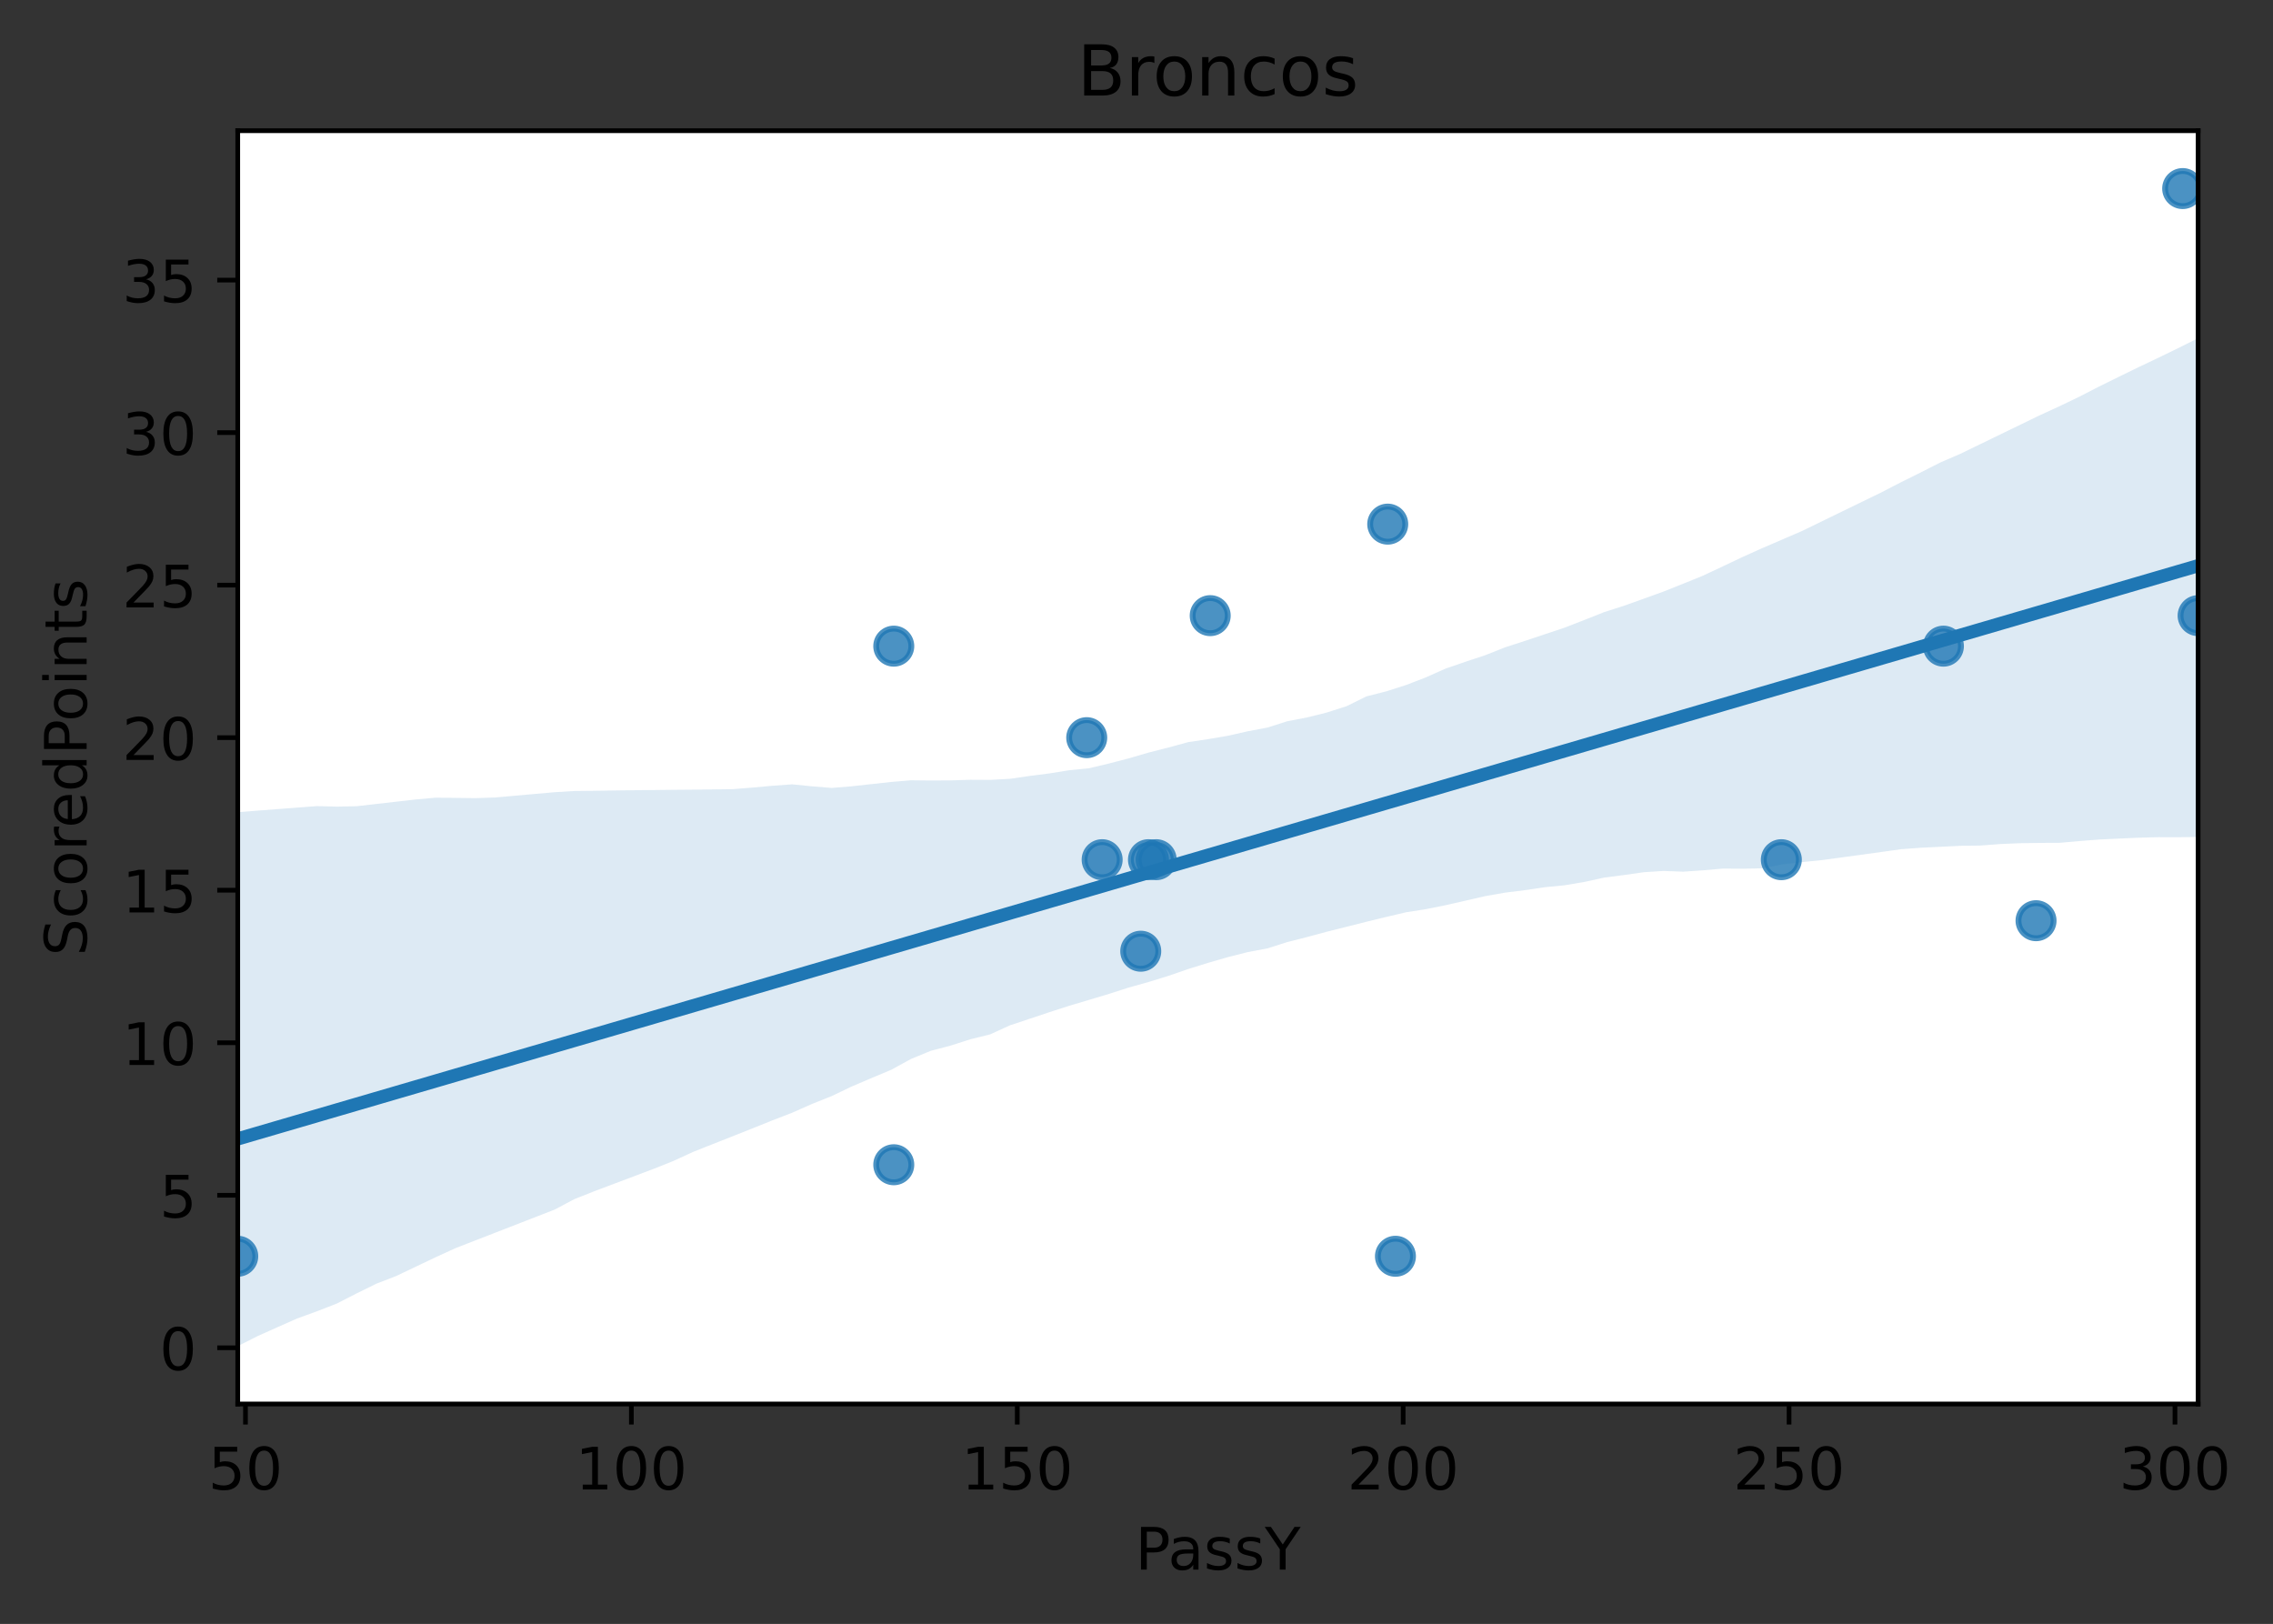 <?xml version="1.0" encoding="utf-8" standalone="no"?>
<!DOCTYPE svg PUBLIC "-//W3C//DTD SVG 1.1//EN"
  "http://www.w3.org/Graphics/SVG/1.1/DTD/svg11.dtd">
<!-- Created with matplotlib (https://matplotlib.org/) -->
<svg height="277.314pt" version="1.1" viewBox="0 0 388.193 277.314" width="388.193pt" xmlns="http://www.w3.org/2000/svg" xmlns:xlink="http://www.w3.org/1999/xlink">
 <rect x="0" y="0" width="388.193" height="277.314" fill="#333333" stroke="none"/>
 <defs>
  <style type="text/css">
*{stroke-linecap:butt;stroke-linejoin:round;}
  </style>
 </defs>
 <g id="figure_1">
  <g id="patch_1">
   <path d="M 0 277.314 
L 388.193 277.314 
L 388.193 0 
L 0 0 
z
" style="fill:none;"/>
  </g>
  <g id="axes_1">
   <g id="patch_2">
    <path d="M 40.603 239.758 
L 375.403 239.758 
L 375.403 22.318 
L 40.603 22.318 
z
" style="fill:#ffffff;"/>
   </g>
   <g id="PathCollection_1">
    <defs>
     <path d="M 0 3 
C 0.796 3 1.559 2.684 2.121 2.121 
C 2.684 1.559 3 0.796 3 0 
C 3 -0.796 2.684 -1.559 2.121 -2.121 
C 1.559 -2.684 0.796 -3 0 -3 
C -0.796 -3 -1.559 -2.684 -2.121 -2.121 
C -2.684 -1.559 -3 -0.796 -3 0 
C -3 0.796 -2.684 1.559 -2.121 2.121 
C -1.559 2.684 -0.796 3 0 3 
z
" id="m1891c0194f" style="stroke:#1f77b4;stroke-opacity:0.8;"/>
    </defs>
    <g clip-path="url(#p2d29fd157c)">
     <use style="fill:#1f77b4;fill-opacity:0.8;stroke:#1f77b4;stroke-opacity:0.8;" x="304.225" xlink:href="#m1891c0194f" y="146.807"/>
     <use style="fill:#1f77b4;fill-opacity:0.8;stroke:#1f77b4;stroke-opacity:0.8;" x="347.723" xlink:href="#m1891c0194f" y="157.225"/>
     <use style="fill:#1f77b4;fill-opacity:0.8;stroke:#1f77b4;stroke-opacity:0.8;" x="188.231" xlink:href="#m1891c0194f" y="146.807"/>
     <use style="fill:#1f77b4;fill-opacity:0.8;stroke:#1f77b4;stroke-opacity:0.8;" x="375.403" xlink:href="#m1891c0194f" y="105.132"/>
     <use style="fill:#1f77b4;fill-opacity:0.8;stroke:#1f77b4;stroke-opacity:0.8;" x="185.595" xlink:href="#m1891c0194f" y="125.969"/>
     <use style="fill:#1f77b4;fill-opacity:0.8;stroke:#1f77b4;stroke-opacity:0.8;" x="196.14" xlink:href="#m1891c0194f" y="146.807"/>
     <use style="fill:#1f77b4;fill-opacity:0.8;stroke:#1f77b4;stroke-opacity:0.8;" x="152.642" xlink:href="#m1891c0194f" y="198.9"/>
     <use style="fill:#1f77b4;fill-opacity:0.8;stroke:#1f77b4;stroke-opacity:0.8;" x="194.822" xlink:href="#m1891c0194f" y="162.435"/>
     <use style="fill:#1f77b4;fill-opacity:0.8;stroke:#1f77b4;stroke-opacity:0.8;" x="206.685" xlink:href="#m1891c0194f" y="105.132"/>
     <use style="fill:#1f77b4;fill-opacity:0.8;stroke:#1f77b4;stroke-opacity:0.8;" x="331.905" xlink:href="#m1891c0194f" y="110.342"/>
     <use style="fill:#1f77b4;fill-opacity:0.8;stroke:#1f77b4;stroke-opacity:0.8;" x="40.603" xlink:href="#m1891c0194f" y="214.528"/>
     <use style="fill:#1f77b4;fill-opacity:0.8;stroke:#1f77b4;stroke-opacity:0.8;" x="152.642" xlink:href="#m1891c0194f" y="110.342"/>
     <use style="fill:#1f77b4;fill-opacity:0.8;stroke:#1f77b4;stroke-opacity:0.8;" x="372.767" xlink:href="#m1891c0194f" y="32.202"/>
     <use style="fill:#1f77b4;fill-opacity:0.8;stroke:#1f77b4;stroke-opacity:0.8;" x="238.32" xlink:href="#m1891c0194f" y="214.528"/>
     <use style="fill:#1f77b4;fill-opacity:0.8;stroke:#1f77b4;stroke-opacity:0.8;" x="237.002" xlink:href="#m1891c0194f" y="89.504"/>
     <use style="fill:#1f77b4;fill-opacity:0.8;stroke:#1f77b4;stroke-opacity:0.8;" x="197.458" xlink:href="#m1891c0194f" y="146.807"/>
    </g>
   </g>
   <g id="PolyCollection_1">
    <path clip-path="url(#p2d29fd157c)" d="M 40.603 138.692 
L 40.603 229.874 
L 43.985 228.164 
L 47.367 226.652 
L 50.749 225.151 
L 54.13 223.924 
L 57.512 222.608 
L 60.894 220.876 
L 64.276 219.212 
L 67.658 217.904 
L 71.039 216.292 
L 74.421 214.683 
L 77.803 213.137 
L 81.185 211.822 
L 84.567 210.508 
L 87.949 209.193 
L 91.33 207.878 
L 94.712 206.563 
L 98.094 204.772 
L 101.476 203.428 
L 104.858 202.154 
L 108.239 200.88 
L 111.621 199.606 
L 115.003 198.255 
L 118.385 196.7 
L 121.767 195.361 
L 125.149 194.022 
L 128.53 192.684 
L 131.912 191.324 
L 135.294 190.014 
L 138.676 188.519 
L 142.058 187.168 
L 145.439 185.546 
L 148.821 184.102 
L 152.203 182.687 
L 155.585 180.835 
L 158.967 179.444 
L 162.349 178.552 
L 165.73 177.472 
L 169.112 176.632 
L 172.494 175.088 
L 175.876 173.961 
L 179.258 172.832 
L 182.639 171.744 
L 186.021 170.739 
L 189.403 169.718 
L 192.785 168.637 
L 196.167 167.688 
L 199.549 166.644 
L 202.93 165.475 
L 206.312 164.425 
L 209.694 163.447 
L 213.076 162.59 
L 216.458 161.951 
L 219.839 160.876 
L 223.221 160.016 
L 226.603 159.105 
L 229.985 158.259 
L 233.367 157.402 
L 236.749 156.58 
L 240.13 155.785 
L 243.512 155.257 
L 246.894 154.575 
L 250.276 153.803 
L 253.658 153.027 
L 257.039 152.433 
L 260.421 152.013 
L 263.803 151.508 
L 267.185 151.178 
L 270.567 150.61 
L 273.949 149.866 
L 277.33 149.43 
L 280.712 148.947 
L 284.094 148.728 
L 287.476 148.851 
L 290.858 148.621 
L 294.239 148.327 
L 297.621 148.35 
L 301.003 148.276 
L 304.385 147.606 
L 307.767 147.216 
L 311.149 146.877 
L 314.53 146.421 
L 317.912 145.955 
L 321.294 145.489 
L 324.676 145.016 
L 328.058 144.766 
L 331.439 144.601 
L 334.821 144.436 
L 338.203 144.394 
L 341.585 144.135 
L 344.967 143.992 
L 348.349 143.941 
L 351.73 143.927 
L 355.112 143.626 
L 358.494 143.362 
L 361.876 143.203 
L 365.258 143.053 
L 368.639 142.963 
L 372.021 142.971 
L 375.403 142.925 
L 375.403 57.752 
L 375.403 57.752 
L 372.021 59.438 
L 368.639 61.082 
L 365.258 62.69 
L 361.876 64.338 
L 358.494 66.005 
L 355.112 67.746 
L 351.73 69.371 
L 348.349 70.922 
L 344.967 72.563 
L 341.585 74.204 
L 338.203 75.845 
L 334.821 77.49 
L 331.439 78.947 
L 328.058 80.664 
L 324.676 82.343 
L 321.294 84.09 
L 317.912 85.735 
L 314.53 87.38 
L 311.149 89.025 
L 307.767 90.672 
L 304.385 92.132 
L 301.003 93.588 
L 297.621 95.108 
L 294.239 96.713 
L 290.858 98.3 
L 287.476 99.674 
L 284.094 101.021 
L 280.712 102.244 
L 277.33 103.452 
L 273.949 104.533 
L 270.567 105.877 
L 267.185 107.19 
L 263.803 108.316 
L 260.421 109.448 
L 257.039 110.544 
L 253.658 111.886 
L 250.276 113.008 
L 246.894 114.17 
L 243.512 115.676 
L 240.13 116.981 
L 236.749 118.059 
L 233.367 118.92 
L 229.985 120.59 
L 226.603 121.673 
L 223.221 122.517 
L 219.839 123.167 
L 216.458 124.244 
L 213.076 124.884 
L 209.694 125.648 
L 206.312 126.224 
L 202.93 126.729 
L 199.549 127.651 
L 196.167 128.511 
L 192.785 129.499 
L 189.403 130.382 
L 186.021 131.186 
L 182.639 131.525 
L 179.258 132.071 
L 175.876 132.501 
L 172.494 132.995 
L 169.112 133.177 
L 165.73 133.159 
L 162.349 133.265 
L 158.967 133.285 
L 155.585 133.248 
L 152.203 133.531 
L 148.821 133.903 
L 145.439 134.275 
L 142.058 134.551 
L 138.676 134.281 
L 135.294 133.94 
L 131.912 134.184 
L 128.53 134.491 
L 125.149 134.762 
L 121.767 134.804 
L 118.385 134.846 
L 115.003 134.874 
L 111.621 134.913 
L 108.239 134.943 
L 104.858 134.987 
L 101.476 135.042 
L 98.094 135.076 
L 94.712 135.282 
L 91.33 135.582 
L 87.949 135.882 
L 84.567 136.182 
L 81.185 136.297 
L 77.803 136.254 
L 74.421 136.215 
L 71.039 136.517 
L 67.658 136.904 
L 64.276 137.29 
L 60.894 137.677 
L 57.512 137.744 
L 54.13 137.657 
L 50.749 137.914 
L 47.367 138.171 
L 43.985 138.428 
L 40.603 138.692 
z
" style="fill:#1f77b4;fill-opacity:0.15;"/>
   </g>
   <g id="matplotlib.axis_1">
    <g id="xtick_1">
     <g id="line2d_1">
      <defs>
       <path d="M 0 0 
L 0 3.5 
" id="m7e2bebb742" style="stroke:#000000;stroke-width:0.8;"/>
      </defs>
      <g>
       <use style="stroke:#000000;stroke-width:0.8;" x="41.921" xlink:href="#m7e2bebb742" y="239.758"/>
      </g>
     </g>
     <g id="text_1">
      <!-- 50 -->
      <defs>
       <path d="M 10.797 72.906 
L 49.516 72.906 
L 49.516 64.594 
L 19.828 64.594 
L 19.828 46.734 
Q 21.969 47.469 24.109 47.828 
Q 26.266 48.188 28.422 48.188 
Q 40.625 48.188 47.75 41.5 
Q 54.891 34.812 54.891 23.391 
Q 54.891 11.625 47.562 5.094 
Q 40.234 -1.422 26.906 -1.422 
Q 22.312 -1.422 17.547 -0.641 
Q 12.797 0.141 7.719 1.703 
L 7.719 11.625 
Q 12.109 9.234 16.797 8.062 
Q 21.484 6.891 26.703 6.891 
Q 35.156 6.891 40.078 11.328 
Q 45.016 15.766 45.016 23.391 
Q 45.016 31 40.078 35.438 
Q 35.156 39.891 26.703 39.891 
Q 22.75 39.891 18.812 39.016 
Q 14.891 38.141 10.797 36.281 
z
" id="DejaVuSans-53"/>
       <path d="M 31.781 66.406 
Q 24.172 66.406 20.328 58.906 
Q 16.5 51.422 16.5 36.375 
Q 16.5 21.391 20.328 13.891 
Q 24.172 6.391 31.781 6.391 
Q 39.453 6.391 43.281 13.891 
Q 47.125 21.391 47.125 36.375 
Q 47.125 51.422 43.281 58.906 
Q 39.453 66.406 31.781 66.406 
z
M 31.781 74.219 
Q 44.047 74.219 50.516 64.516 
Q 56.984 54.828 56.984 36.375 
Q 56.984 17.969 50.516 8.266 
Q 44.047 -1.422 31.781 -1.422 
Q 19.531 -1.422 13.062 8.266 
Q 6.594 17.969 6.594 36.375 
Q 6.594 54.828 13.062 64.516 
Q 19.531 74.219 31.781 74.219 
z
" id="DejaVuSans-48"/>
      </defs>
      <g transform="translate(35.559 254.357)scale(0.1 -0.1)">
       <use xlink:href="#DejaVuSans-53"/>
       <use x="63.623" xlink:href="#DejaVuSans-48"/>
      </g>
     </g>
    </g>
    <g id="xtick_2">
     <g id="line2d_2">
      <g>
       <use style="stroke:#000000;stroke-width:0.8;" x="107.827" xlink:href="#m7e2bebb742" y="239.758"/>
      </g>
     </g>
     <g id="text_2">
      <!-- 100 -->
      <defs>
       <path d="M 12.406 8.297 
L 28.516 8.297 
L 28.516 63.922 
L 10.984 60.406 
L 10.984 69.391 
L 28.422 72.906 
L 38.281 72.906 
L 38.281 8.297 
L 54.391 8.297 
L 54.391 0 
L 12.406 0 
z
" id="DejaVuSans-49"/>
      </defs>
      <g transform="translate(98.283 254.357)scale(0.1 -0.1)">
       <use xlink:href="#DejaVuSans-49"/>
       <use x="63.623" xlink:href="#DejaVuSans-48"/>
       <use x="127.246" xlink:href="#DejaVuSans-48"/>
      </g>
     </g>
    </g>
    <g id="xtick_3">
     <g id="line2d_3">
      <g>
       <use style="stroke:#000000;stroke-width:0.8;" x="173.732" xlink:href="#m7e2bebb742" y="239.758"/>
      </g>
     </g>
     <g id="text_3">
      <!-- 150 -->
      <g transform="translate(164.189 254.357)scale(0.1 -0.1)">
       <use xlink:href="#DejaVuSans-49"/>
       <use x="63.623" xlink:href="#DejaVuSans-53"/>
       <use x="127.246" xlink:href="#DejaVuSans-48"/>
      </g>
     </g>
    </g>
    <g id="xtick_4">
     <g id="line2d_4">
      <g>
       <use style="stroke:#000000;stroke-width:0.8;" x="239.638" xlink:href="#m7e2bebb742" y="239.758"/>
      </g>
     </g>
     <g id="text_4">
      <!-- 200 -->
      <defs>
       <path d="M 19.188 8.297 
L 53.609 8.297 
L 53.609 0 
L 7.328 0 
L 7.328 8.297 
Q 12.938 14.109 22.625 23.891 
Q 32.328 33.688 34.812 36.531 
Q 39.547 41.844 41.422 45.531 
Q 43.312 49.219 43.312 52.781 
Q 43.312 58.594 39.234 62.25 
Q 35.156 65.922 28.609 65.922 
Q 23.969 65.922 18.812 64.312 
Q 13.672 62.703 7.812 59.422 
L 7.812 69.391 
Q 13.766 71.781 18.938 73 
Q 24.125 74.219 28.422 74.219 
Q 39.75 74.219 46.484 68.547 
Q 53.219 62.891 53.219 53.422 
Q 53.219 48.922 51.531 44.891 
Q 49.859 40.875 45.406 35.406 
Q 44.188 33.984 37.641 27.219 
Q 31.109 20.453 19.188 8.297 
z
" id="DejaVuSans-50"/>
      </defs>
      <g transform="translate(230.094 254.357)scale(0.1 -0.1)">
       <use xlink:href="#DejaVuSans-50"/>
       <use x="63.623" xlink:href="#DejaVuSans-48"/>
       <use x="127.246" xlink:href="#DejaVuSans-48"/>
      </g>
     </g>
    </g>
    <g id="xtick_5">
     <g id="line2d_5">
      <g>
       <use style="stroke:#000000;stroke-width:0.8;" x="305.543" xlink:href="#m7e2bebb742" y="239.758"/>
      </g>
     </g>
     <g id="text_5">
      <!-- 250 -->
      <g transform="translate(296 254.357)scale(0.1 -0.1)">
       <use xlink:href="#DejaVuSans-50"/>
       <use x="63.623" xlink:href="#DejaVuSans-53"/>
       <use x="127.246" xlink:href="#DejaVuSans-48"/>
      </g>
     </g>
    </g>
    <g id="xtick_6">
     <g id="line2d_6">
      <g>
       <use style="stroke:#000000;stroke-width:0.8;" x="371.449" xlink:href="#m7e2bebb742" y="239.758"/>
      </g>
     </g>
     <g id="text_6">
      <!-- 300 -->
      <defs>
       <path d="M 40.578 39.312 
Q 47.656 37.797 51.625 33 
Q 55.609 28.219 55.609 21.188 
Q 55.609 10.406 48.188 4.484 
Q 40.766 -1.422 27.094 -1.422 
Q 22.516 -1.422 17.656 -0.516 
Q 12.797 0.391 7.625 2.203 
L 7.625 11.719 
Q 11.719 9.328 16.594 8.109 
Q 21.484 6.891 26.812 6.891 
Q 36.078 6.891 40.938 10.547 
Q 45.797 14.203 45.797 21.188 
Q 45.797 27.641 41.281 31.266 
Q 36.766 34.906 28.719 34.906 
L 20.219 34.906 
L 20.219 43.016 
L 29.109 43.016 
Q 36.375 43.016 40.234 45.922 
Q 44.094 48.828 44.094 54.297 
Q 44.094 59.906 40.109 62.906 
Q 36.141 65.922 28.719 65.922 
Q 24.656 65.922 20.016 65.031 
Q 15.375 64.156 9.812 62.312 
L 9.812 71.094 
Q 15.438 72.656 20.344 73.438 
Q 25.25 74.219 29.594 74.219 
Q 40.828 74.219 47.359 69.109 
Q 53.906 64.016 53.906 55.328 
Q 53.906 49.266 50.438 45.094 
Q 46.969 40.922 40.578 39.312 
z
" id="DejaVuSans-51"/>
      </defs>
      <g transform="translate(361.905 254.357)scale(0.1 -0.1)">
       <use xlink:href="#DejaVuSans-51"/>
       <use x="63.623" xlink:href="#DejaVuSans-48"/>
       <use x="127.246" xlink:href="#DejaVuSans-48"/>
      </g>
     </g>
    </g>
    <g id="text_7">
     <!-- PassY -->
     <defs>
      <path d="M 19.672 64.797 
L 19.672 37.406 
L 32.078 37.406 
Q 38.969 37.406 42.719 40.969 
Q 46.484 44.531 46.484 51.125 
Q 46.484 57.672 42.719 61.234 
Q 38.969 64.797 32.078 64.797 
z
M 9.812 72.906 
L 32.078 72.906 
Q 44.344 72.906 50.609 67.359 
Q 56.891 61.812 56.891 51.125 
Q 56.891 40.328 50.609 34.812 
Q 44.344 29.297 32.078 29.297 
L 19.672 29.297 
L 19.672 0 
L 9.812 0 
z
" id="DejaVuSans-80"/>
      <path d="M 34.281 27.484 
Q 23.391 27.484 19.188 25 
Q 14.984 22.516 14.984 16.5 
Q 14.984 11.719 18.141 8.906 
Q 21.297 6.109 26.703 6.109 
Q 34.188 6.109 38.703 11.406 
Q 43.219 16.703 43.219 25.484 
L 43.219 27.484 
z
M 52.203 31.203 
L 52.203 0 
L 43.219 0 
L 43.219 8.297 
Q 40.141 3.328 35.547 0.953 
Q 30.953 -1.422 24.312 -1.422 
Q 15.922 -1.422 10.953 3.297 
Q 6 8.016 6 15.922 
Q 6 25.141 12.172 29.828 
Q 18.359 34.516 30.609 34.516 
L 43.219 34.516 
L 43.219 35.406 
Q 43.219 41.609 39.141 45 
Q 35.062 48.391 27.688 48.391 
Q 23 48.391 18.547 47.266 
Q 14.109 46.141 10.016 43.891 
L 10.016 52.203 
Q 14.938 54.109 19.578 55.047 
Q 24.219 56 28.609 56 
Q 40.484 56 46.344 49.844 
Q 52.203 43.703 52.203 31.203 
z
" id="DejaVuSans-97"/>
      <path d="M 44.281 53.078 
L 44.281 44.578 
Q 40.484 46.531 36.375 47.5 
Q 32.281 48.484 27.875 48.484 
Q 21.188 48.484 17.844 46.438 
Q 14.5 44.391 14.5 40.281 
Q 14.5 37.156 16.891 35.375 
Q 19.281 33.594 26.516 31.984 
L 29.594 31.297 
Q 39.156 29.25 43.188 25.516 
Q 47.219 21.781 47.219 15.094 
Q 47.219 7.469 41.188 3.016 
Q 35.156 -1.422 24.609 -1.422 
Q 20.219 -1.422 15.453 -0.562 
Q 10.688 0.297 5.422 2 
L 5.422 11.281 
Q 10.406 8.688 15.234 7.391 
Q 20.062 6.109 24.812 6.109 
Q 31.156 6.109 34.562 8.281 
Q 37.984 10.453 37.984 14.406 
Q 37.984 18.062 35.516 20.016 
Q 33.062 21.969 24.703 23.781 
L 21.578 24.516 
Q 13.234 26.266 9.516 29.906 
Q 5.812 33.547 5.812 39.891 
Q 5.812 47.609 11.281 51.797 
Q 16.75 56 26.812 56 
Q 31.781 56 36.172 55.266 
Q 40.578 54.547 44.281 53.078 
z
" id="DejaVuSans-115"/>
      <path d="M -0.203 72.906 
L 10.406 72.906 
L 30.609 42.922 
L 50.688 72.906 
L 61.281 72.906 
L 35.5 34.719 
L 35.5 0 
L 25.594 0 
L 25.594 34.719 
z
" id="DejaVuSans-89"/>
     </defs>
     <g transform="translate(193.886 268.035)scale(0.1 -0.1)">
      <use xlink:href="#DejaVuSans-80"/>
      <use x="55.803" xlink:href="#DejaVuSans-97"/>
      <use x="117.082" xlink:href="#DejaVuSans-115"/>
      <use x="169.182" xlink:href="#DejaVuSans-115"/>
      <use x="221.281" xlink:href="#DejaVuSans-89"/>
     </g>
    </g>
   </g>
   <g id="matplotlib.axis_2">
    <g id="ytick_1">
     <g id="line2d_7">
      <defs>
       <path d="M 0 0 
L -3.5 0 
" id="mb22e434915" style="stroke:#000000;stroke-width:0.8;"/>
      </defs>
      <g>
       <use style="stroke:#000000;stroke-width:0.8;" x="40.603" xlink:href="#mb22e434915" y="230.156"/>
      </g>
     </g>
     <g id="text_8">
      <!-- 0 -->
      <g transform="translate(27.241 233.955)scale(0.1 -0.1)">
       <use xlink:href="#DejaVuSans-48"/>
      </g>
     </g>
    </g>
    <g id="ytick_2">
     <g id="line2d_8">
      <g>
       <use style="stroke:#000000;stroke-width:0.8;" x="40.603" xlink:href="#mb22e434915" y="204.109"/>
      </g>
     </g>
     <g id="text_9">
      <!-- 5 -->
      <g transform="translate(27.241 207.908)scale(0.1 -0.1)">
       <use xlink:href="#DejaVuSans-53"/>
      </g>
     </g>
    </g>
    <g id="ytick_3">
     <g id="line2d_9">
      <g>
       <use style="stroke:#000000;stroke-width:0.8;" x="40.603" xlink:href="#mb22e434915" y="178.063"/>
      </g>
     </g>
     <g id="text_10">
      <!-- 10 -->
      <g transform="translate(20.878 181.862)scale(0.1 -0.1)">
       <use xlink:href="#DejaVuSans-49"/>
       <use x="63.623" xlink:href="#DejaVuSans-48"/>
      </g>
     </g>
    </g>
    <g id="ytick_4">
     <g id="line2d_10">
      <g>
       <use style="stroke:#000000;stroke-width:0.8;" x="40.603" xlink:href="#mb22e434915" y="152.016"/>
      </g>
     </g>
     <g id="text_11">
      <!-- 15 -->
      <g transform="translate(20.878 155.815)scale(0.1 -0.1)">
       <use xlink:href="#DejaVuSans-49"/>
       <use x="63.623" xlink:href="#DejaVuSans-53"/>
      </g>
     </g>
    </g>
    <g id="ytick_5">
     <g id="line2d_11">
      <g>
       <use style="stroke:#000000;stroke-width:0.8;" x="40.603" xlink:href="#mb22e434915" y="125.969"/>
      </g>
     </g>
     <g id="text_12">
      <!-- 20 -->
      <g transform="translate(20.878 129.769)scale(0.1 -0.1)">
       <use xlink:href="#DejaVuSans-50"/>
       <use x="63.623" xlink:href="#DejaVuSans-48"/>
      </g>
     </g>
    </g>
    <g id="ytick_6">
     <g id="line2d_12">
      <g>
       <use style="stroke:#000000;stroke-width:0.8;" x="40.603" xlink:href="#mb22e434915" y="99.923"/>
      </g>
     </g>
     <g id="text_13">
      <!-- 25 -->
      <g transform="translate(20.878 103.722)scale(0.1 -0.1)">
       <use xlink:href="#DejaVuSans-50"/>
       <use x="63.623" xlink:href="#DejaVuSans-53"/>
      </g>
     </g>
    </g>
    <g id="ytick_7">
     <g id="line2d_13">
      <g>
       <use style="stroke:#000000;stroke-width:0.8;" x="40.603" xlink:href="#mb22e434915" y="73.876"/>
      </g>
     </g>
     <g id="text_14">
      <!-- 30 -->
      <g transform="translate(20.878 77.676)scale(0.1 -0.1)">
       <use xlink:href="#DejaVuSans-51"/>
       <use x="63.623" xlink:href="#DejaVuSans-48"/>
      </g>
     </g>
    </g>
    <g id="ytick_8">
     <g id="line2d_14">
      <g>
       <use style="stroke:#000000;stroke-width:0.8;" x="40.603" xlink:href="#mb22e434915" y="47.83"/>
      </g>
     </g>
     <g id="text_15">
      <!-- 35 -->
      <g transform="translate(20.878 51.629)scale(0.1 -0.1)">
       <use xlink:href="#DejaVuSans-51"/>
       <use x="63.623" xlink:href="#DejaVuSans-53"/>
      </g>
     </g>
    </g>
    <g id="text_16">
     <!-- ScoredPoints -->
     <defs>
      <path d="M 53.516 70.516 
L 53.516 60.891 
Q 47.906 63.578 42.922 64.891 
Q 37.938 66.219 33.297 66.219 
Q 25.25 66.219 20.875 63.094 
Q 16.5 59.969 16.5 54.203 
Q 16.5 49.359 19.406 46.891 
Q 22.312 44.438 30.422 42.922 
L 36.375 41.703 
Q 47.406 39.594 52.656 34.297 
Q 57.906 29 57.906 20.125 
Q 57.906 9.516 50.797 4.047 
Q 43.703 -1.422 29.984 -1.422 
Q 24.812 -1.422 18.969 -0.25 
Q 13.141 0.922 6.891 3.219 
L 6.891 13.375 
Q 12.891 10.016 18.656 8.297 
Q 24.422 6.594 29.984 6.594 
Q 38.422 6.594 43.016 9.906 
Q 47.609 13.234 47.609 19.391 
Q 47.609 24.75 44.312 27.781 
Q 41.016 30.812 33.5 32.328 
L 27.484 33.5 
Q 16.453 35.688 11.516 40.375 
Q 6.594 45.062 6.594 53.422 
Q 6.594 63.094 13.406 68.656 
Q 20.219 74.219 32.172 74.219 
Q 37.312 74.219 42.625 73.281 
Q 47.953 72.359 53.516 70.516 
z
" id="DejaVuSans-83"/>
      <path d="M 48.781 52.594 
L 48.781 44.188 
Q 44.969 46.297 41.141 47.344 
Q 37.312 48.391 33.406 48.391 
Q 24.656 48.391 19.812 42.844 
Q 14.984 37.312 14.984 27.297 
Q 14.984 17.281 19.812 11.734 
Q 24.656 6.203 33.406 6.203 
Q 37.312 6.203 41.141 7.25 
Q 44.969 8.297 48.781 10.406 
L 48.781 2.094 
Q 45.016 0.344 40.984 -0.531 
Q 36.969 -1.422 32.422 -1.422 
Q 20.062 -1.422 12.781 6.344 
Q 5.516 14.109 5.516 27.297 
Q 5.516 40.672 12.859 48.328 
Q 20.219 56 33.016 56 
Q 37.156 56 41.109 55.141 
Q 45.062 54.297 48.781 52.594 
z
" id="DejaVuSans-99"/>
      <path d="M 30.609 48.391 
Q 23.391 48.391 19.188 42.75 
Q 14.984 37.109 14.984 27.297 
Q 14.984 17.484 19.156 11.844 
Q 23.344 6.203 30.609 6.203 
Q 37.797 6.203 41.984 11.859 
Q 46.188 17.531 46.188 27.297 
Q 46.188 37.016 41.984 42.703 
Q 37.797 48.391 30.609 48.391 
z
M 30.609 56 
Q 42.328 56 49.016 48.375 
Q 55.719 40.766 55.719 27.297 
Q 55.719 13.875 49.016 6.219 
Q 42.328 -1.422 30.609 -1.422 
Q 18.844 -1.422 12.172 6.219 
Q 5.516 13.875 5.516 27.297 
Q 5.516 40.766 12.172 48.375 
Q 18.844 56 30.609 56 
z
" id="DejaVuSans-111"/>
      <path d="M 41.109 46.297 
Q 39.594 47.172 37.812 47.578 
Q 36.031 48 33.891 48 
Q 26.266 48 22.188 43.047 
Q 18.109 38.094 18.109 28.812 
L 18.109 0 
L 9.078 0 
L 9.078 54.688 
L 18.109 54.688 
L 18.109 46.188 
Q 20.953 51.172 25.484 53.578 
Q 30.031 56 36.531 56 
Q 37.453 56 38.578 55.875 
Q 39.703 55.766 41.062 55.516 
z
" id="DejaVuSans-114"/>
      <path d="M 56.203 29.594 
L 56.203 25.203 
L 14.891 25.203 
Q 15.484 15.922 20.484 11.062 
Q 25.484 6.203 34.422 6.203 
Q 39.594 6.203 44.453 7.469 
Q 49.312 8.734 54.109 11.281 
L 54.109 2.781 
Q 49.266 0.734 44.188 -0.344 
Q 39.109 -1.422 33.891 -1.422 
Q 20.797 -1.422 13.156 6.188 
Q 5.516 13.812 5.516 26.812 
Q 5.516 40.234 12.766 48.109 
Q 20.016 56 32.328 56 
Q 43.359 56 49.781 48.891 
Q 56.203 41.797 56.203 29.594 
z
M 47.219 32.234 
Q 47.125 39.594 43.094 43.984 
Q 39.062 48.391 32.422 48.391 
Q 24.906 48.391 20.391 44.141 
Q 15.875 39.891 15.188 32.172 
z
" id="DejaVuSans-101"/>
      <path d="M 45.406 46.391 
L 45.406 75.984 
L 54.391 75.984 
L 54.391 0 
L 45.406 0 
L 45.406 8.203 
Q 42.578 3.328 38.25 0.953 
Q 33.938 -1.422 27.875 -1.422 
Q 17.969 -1.422 11.734 6.484 
Q 5.516 14.406 5.516 27.297 
Q 5.516 40.188 11.734 48.094 
Q 17.969 56 27.875 56 
Q 33.938 56 38.25 53.625 
Q 42.578 51.266 45.406 46.391 
z
M 14.797 27.297 
Q 14.797 17.391 18.875 11.75 
Q 22.953 6.109 30.078 6.109 
Q 37.203 6.109 41.297 11.75 
Q 45.406 17.391 45.406 27.297 
Q 45.406 37.203 41.297 42.844 
Q 37.203 48.484 30.078 48.484 
Q 22.953 48.484 18.875 42.844 
Q 14.797 37.203 14.797 27.297 
z
" id="DejaVuSans-100"/>
      <path d="M 9.422 54.688 
L 18.406 54.688 
L 18.406 0 
L 9.422 0 
z
M 9.422 75.984 
L 18.406 75.984 
L 18.406 64.594 
L 9.422 64.594 
z
" id="DejaVuSans-105"/>
      <path d="M 54.891 33.016 
L 54.891 0 
L 45.906 0 
L 45.906 32.719 
Q 45.906 40.484 42.875 44.328 
Q 39.844 48.188 33.797 48.188 
Q 26.516 48.188 22.312 43.547 
Q 18.109 38.922 18.109 30.906 
L 18.109 0 
L 9.078 0 
L 9.078 54.688 
L 18.109 54.688 
L 18.109 46.188 
Q 21.344 51.125 25.703 53.562 
Q 30.078 56 35.797 56 
Q 45.219 56 50.047 50.172 
Q 54.891 44.344 54.891 33.016 
z
" id="DejaVuSans-110"/>
      <path d="M 18.312 70.219 
L 18.312 54.688 
L 36.812 54.688 
L 36.812 47.703 
L 18.312 47.703 
L 18.312 18.016 
Q 18.312 11.328 20.141 9.422 
Q 21.969 7.516 27.594 7.516 
L 36.812 7.516 
L 36.812 0 
L 27.594 0 
Q 17.188 0 13.234 3.875 
Q 9.281 7.766 9.281 18.016 
L 9.281 47.703 
L 2.688 47.703 
L 2.688 54.688 
L 9.281 54.688 
L 9.281 70.219 
z
" id="DejaVuSans-116"/>
     </defs>
     <g transform="translate(14.798 163.23)rotate(-90)scale(0.1 -0.1)">
      <use xlink:href="#DejaVuSans-83"/>
      <use x="63.477" xlink:href="#DejaVuSans-99"/>
      <use x="118.457" xlink:href="#DejaVuSans-111"/>
      <use x="179.639" xlink:href="#DejaVuSans-114"/>
      <use x="218.502" xlink:href="#DejaVuSans-101"/>
      <use x="280.025" xlink:href="#DejaVuSans-100"/>
      <use x="343.502" xlink:href="#DejaVuSans-80"/>
      <use x="400.18" xlink:href="#DejaVuSans-111"/>
      <use x="461.361" xlink:href="#DejaVuSans-105"/>
      <use x="489.145" xlink:href="#DejaVuSans-110"/>
      <use x="552.523" xlink:href="#DejaVuSans-116"/>
      <use x="591.732" xlink:href="#DejaVuSans-115"/>
     </g>
    </g>
   </g>
   <g id="line2d_15">
    <path clip-path="url(#p2d29fd157c)" d="M 40.603 194.485 
L 43.985 193.496 
L 47.367 192.508 
L 50.749 191.519 
L 54.13 190.53 
L 57.512 189.541 
L 60.894 188.553 
L 64.276 187.564 
L 67.658 186.575 
L 71.039 185.587 
L 74.421 184.598 
L 77.803 183.609 
L 81.185 182.62 
L 84.567 181.632 
L 87.949 180.643 
L 91.33 179.654 
L 94.712 178.665 
L 98.094 177.677 
L 101.476 176.688 
L 104.858 175.699 
L 108.239 174.711 
L 111.621 173.722 
L 115.003 172.733 
L 118.385 171.744 
L 121.767 170.756 
L 125.149 169.767 
L 128.53 168.778 
L 131.912 167.789 
L 135.294 166.801 
L 138.676 165.812 
L 142.058 164.823 
L 145.439 163.835 
L 148.821 162.846 
L 152.203 161.857 
L 155.585 160.868 
L 158.967 159.88 
L 162.349 158.891 
L 165.73 157.902 
L 169.112 156.914 
L 172.494 155.925 
L 175.876 154.936 
L 179.258 153.947 
L 182.639 152.959 
L 186.021 151.97 
L 189.403 150.981 
L 192.785 149.992 
L 196.167 149.004 
L 199.549 148.015 
L 202.93 147.026 
L 206.312 146.038 
L 209.694 145.049 
L 213.076 144.06 
L 216.458 143.071 
L 219.839 142.083 
L 223.221 141.094 
L 226.603 140.105 
L 229.985 139.116 
L 233.367 138.128 
L 236.749 137.139 
L 240.13 136.15 
L 243.512 135.162 
L 246.894 134.173 
L 250.276 133.184 
L 253.658 132.195 
L 257.039 131.207 
L 260.421 130.218 
L 263.803 129.229 
L 267.185 128.24 
L 270.567 127.252 
L 273.949 126.263 
L 277.33 125.274 
L 280.712 124.286 
L 284.094 123.297 
L 287.476 122.308 
L 290.858 121.319 
L 294.239 120.331 
L 297.621 119.342 
L 301.003 118.353 
L 304.385 117.365 
L 307.767 116.376 
L 311.149 115.387 
L 314.53 114.398 
L 317.912 113.41 
L 321.294 112.421 
L 324.676 111.432 
L 328.058 110.443 
L 331.439 109.455 
L 334.821 108.466 
L 338.203 107.477 
L 341.585 106.489 
L 344.967 105.5 
L 348.349 104.511 
L 351.73 103.522 
L 355.112 102.534 
L 358.494 101.545 
L 361.876 100.556 
L 365.258 99.567 
L 368.639 98.579 
L 372.021 97.59 
L 375.403 96.601 
" style="fill:none;stroke:#1f77b4;stroke-linecap:square;stroke-width:2.25;"/>
   </g>
   <g id="patch_3">
    <path d="M 40.603 239.758 
L 40.603 22.318 
" style="fill:none;stroke:#000000;stroke-linecap:square;stroke-linejoin:miter;stroke-width:0.8;"/>
   </g>
   <g id="patch_4">
    <path d="M 375.403 239.758 
L 375.403 22.318 
" style="fill:none;stroke:#000000;stroke-linecap:square;stroke-linejoin:miter;stroke-width:0.8;"/>
   </g>
   <g id="patch_5">
    <path d="M 40.603 239.758 
L 375.403 239.758 
" style="fill:none;stroke:#000000;stroke-linecap:square;stroke-linejoin:miter;stroke-width:0.8;"/>
   </g>
   <g id="patch_6">
    <path d="M 40.603 22.318 
L 375.403 22.318 
" style="fill:none;stroke:#000000;stroke-linecap:square;stroke-linejoin:miter;stroke-width:0.8;"/>
   </g>
   <g id="text_17">
    <!-- Broncos -->
    <defs>
     <path d="M 19.672 34.812 
L 19.672 8.109 
L 35.5 8.109 
Q 43.453 8.109 47.281 11.406 
Q 51.125 14.703 51.125 21.484 
Q 51.125 28.328 47.281 31.562 
Q 43.453 34.812 35.5 34.812 
z
M 19.672 64.797 
L 19.672 42.828 
L 34.281 42.828 
Q 41.5 42.828 45.031 45.531 
Q 48.578 48.25 48.578 53.812 
Q 48.578 59.328 45.031 62.062 
Q 41.5 64.797 34.281 64.797 
z
M 9.812 72.906 
L 35.016 72.906 
Q 46.297 72.906 52.391 68.219 
Q 58.5 63.531 58.5 54.891 
Q 58.5 48.188 55.375 44.234 
Q 52.25 40.281 46.188 39.312 
Q 53.469 37.75 57.5 32.781 
Q 61.531 27.828 61.531 20.406 
Q 61.531 10.641 54.891 5.312 
Q 48.25 0 35.984 0 
L 9.812 0 
z
" id="DejaVuSans-66"/>
    </defs>
    <g transform="translate(183.985 16.318)scale(0.12 -0.12)">
     <use xlink:href="#DejaVuSans-66"/>
     <use x="68.604" xlink:href="#DejaVuSans-114"/>
     <use x="107.467" xlink:href="#DejaVuSans-111"/>
     <use x="168.648" xlink:href="#DejaVuSans-110"/>
     <use x="232.027" xlink:href="#DejaVuSans-99"/>
     <use x="287.008" xlink:href="#DejaVuSans-111"/>
     <use x="348.189" xlink:href="#DejaVuSans-115"/>
    </g>
   </g>
  </g>
 </g>
 <defs>
  <clipPath id="p2d29fd157c">
   <rect height="217.44" width="334.8" x="40.603" y="22.318"/>
  </clipPath>
 </defs>
</svg>
